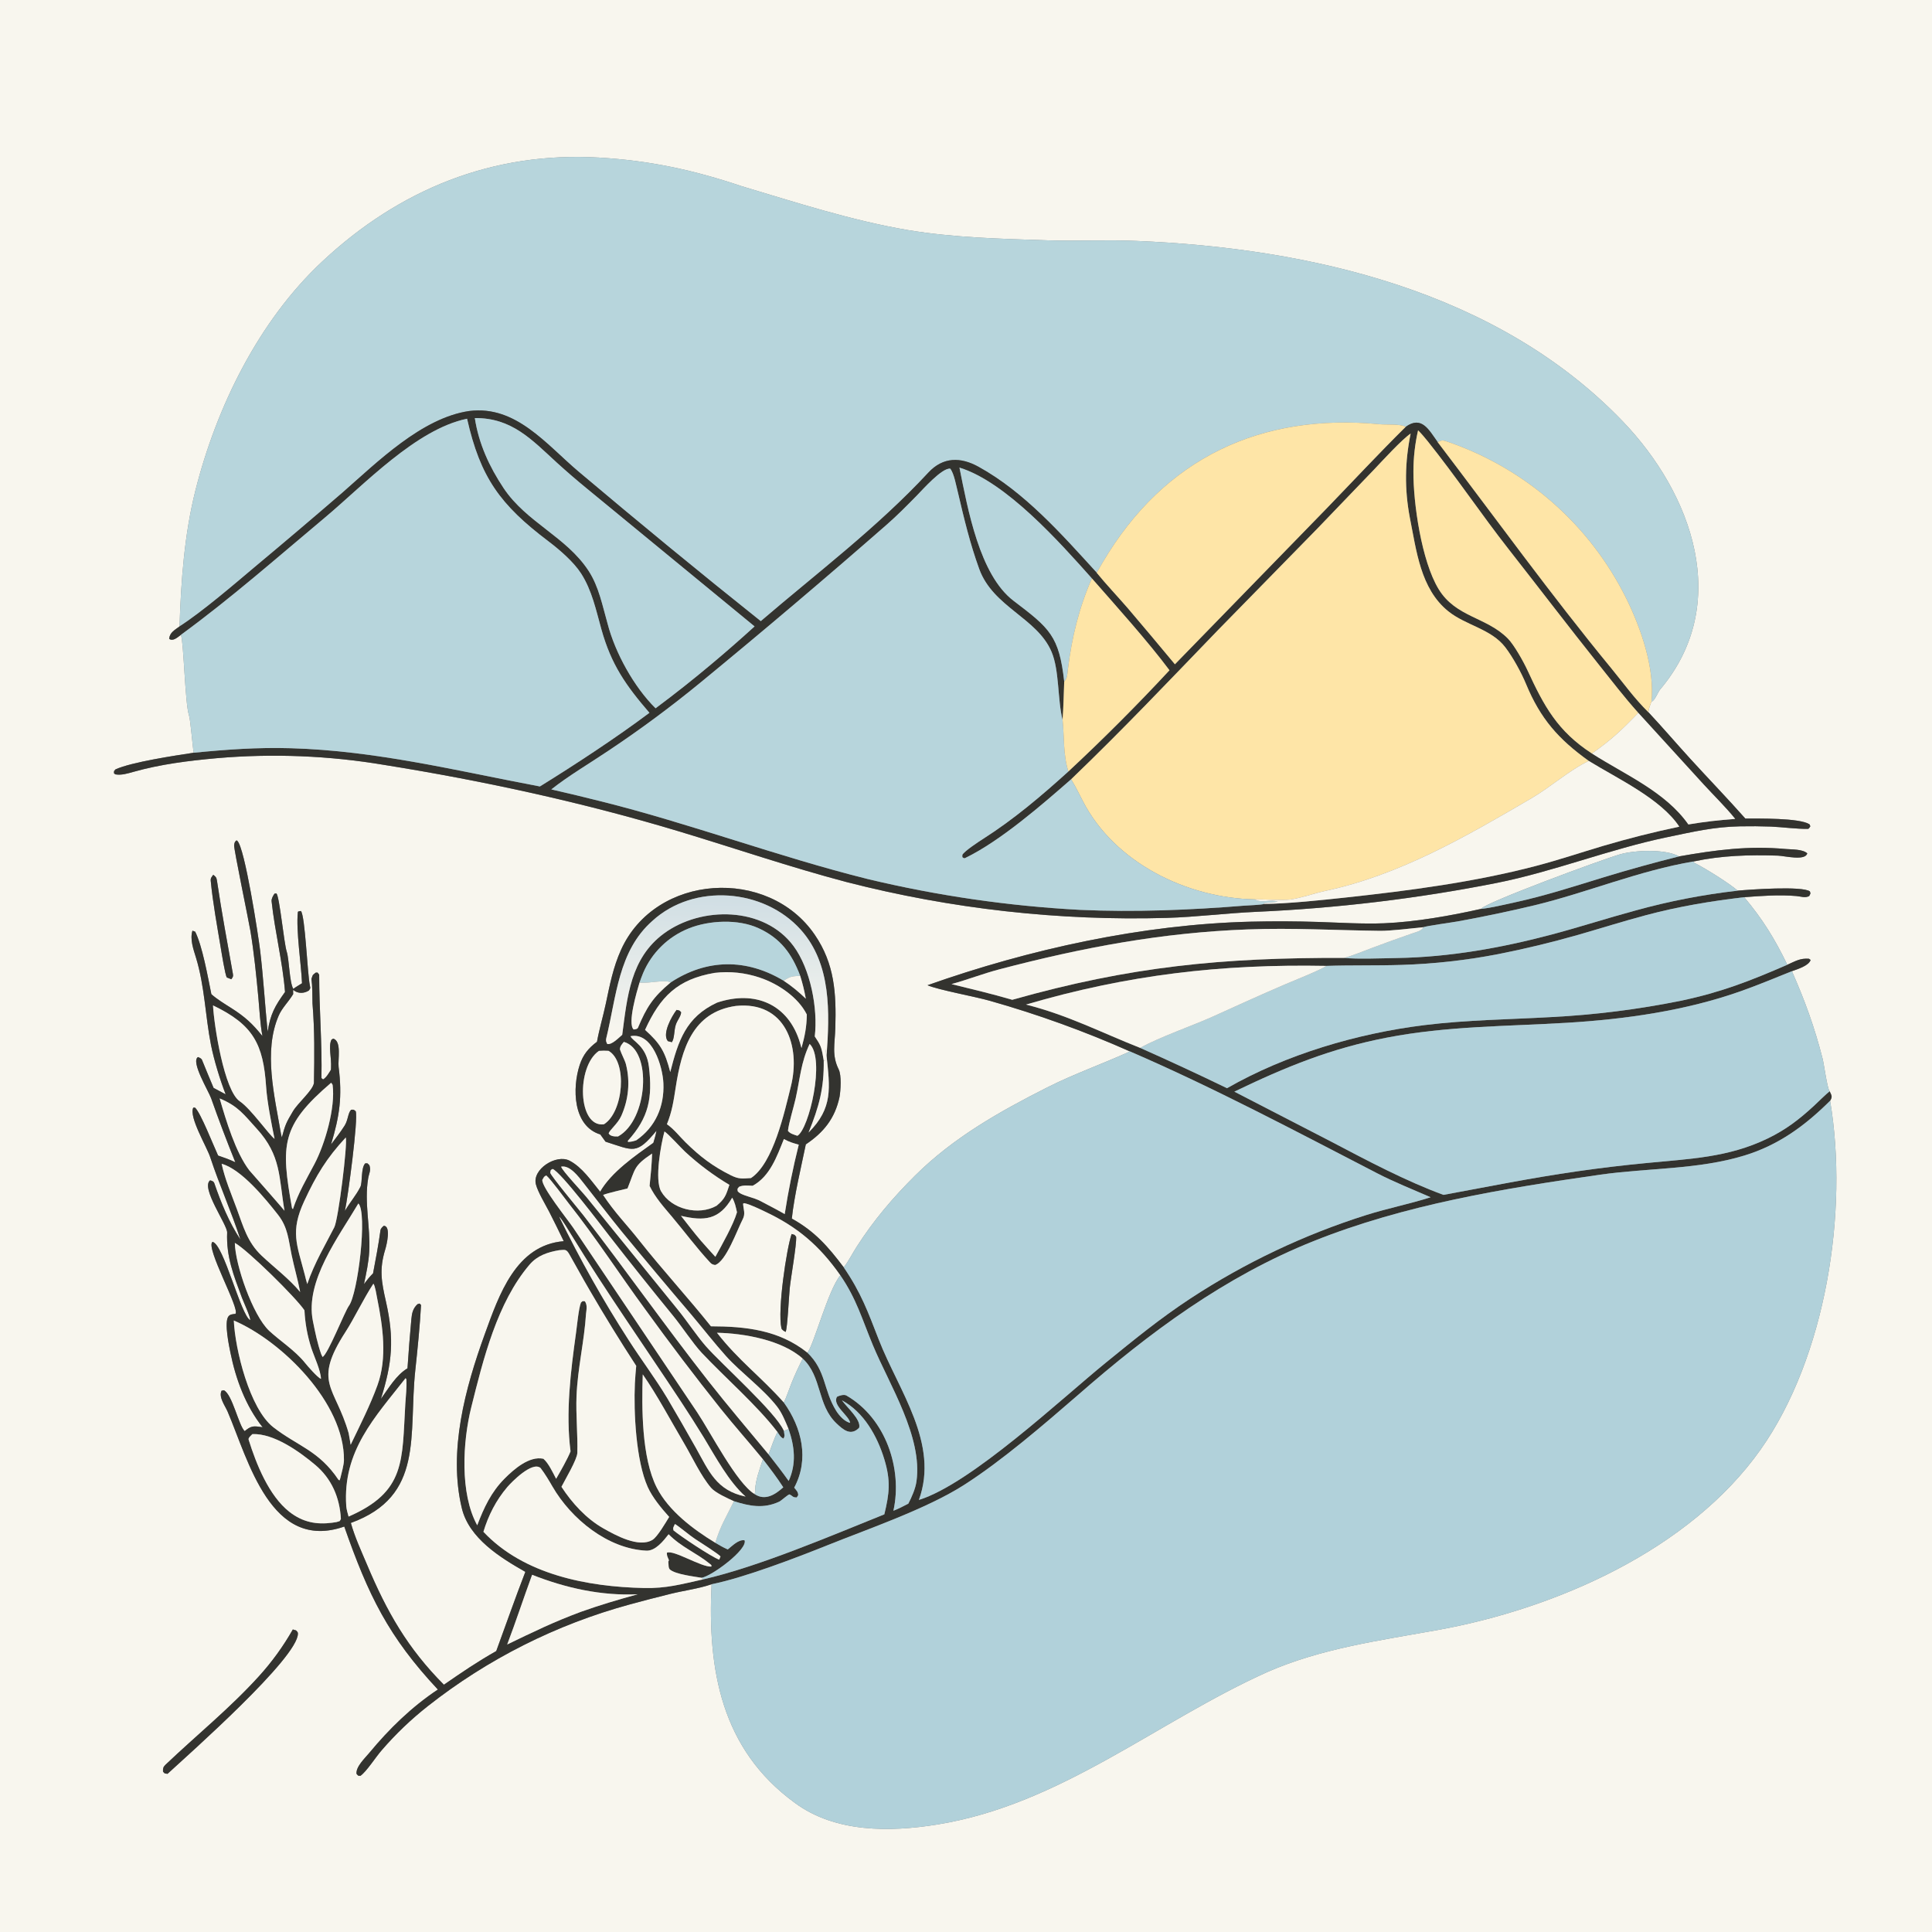 <?xml version="1.0" encoding="utf-8" ?><svg xmlns="http://www.w3.org/2000/svg" xmlns:xlink="http://www.w3.org/1999/xlink" width="1024" height="1024" viewBox="0 0 1024 1024"><rect x="0" y="0" width="1024" height="1024" fill="#808080" stroke="none"/><path fill="#F8F6EE" d="M0 0L1024 0L1024 1024L0 1024L0 0ZM875.304 371.875C877.096 371.493 878.643 366.957 879.918 365.415C918.057 320.207 897.059 261.783 859.99 223.222C793.765 154.332 694.405 131.426 602.068 127.685C586.183 127.042 570.535 127.89 554.855 127.372C530.33 126.561 505.479 125.977 481.281 121.955C451.449 116.899 422.104 107.356 393.144 98.699C367.546 90.081 344.245 85.073 317.472 83.518C261.216 80.251 211.687 100.28 170.645 138.732C137.118 170.143 114.788 215.504 103.571 259.982C97.722 283.172 95.924 308.018 95.154 332.022C92.631 333.917 89.952 335.227 89.665 338.58C91.653 340.13 94.15 337.754 95.874 336.495C97.35 339.316 98.063 372.938 100.147 379.034C100.966 381.43 102.037 395.359 102.659 398.967C92.928 400.453 69.726 403.895 61.194 407.8C60.241 408.973 60.488 408.322 60.403 409.812L61.094 410.424C64.319 411.001 67.587 409.977 70.703 409.102C85.185 405.034 99.867 403.21 114.811 401.864C144.492 399.286 174.379 400.485 203.758 405.434C256.155 413.824 309.139 425.351 359.942 440.663C389.448 449.556 418.854 459.639 448.655 467.494C504.068 481.743 561.207 488.143 618.399 486.506C633.916 486.056 650.084 483.985 665.666 483.298C708.218 481.419 751.478 476.275 793.268 467.975C823.373 461.996 853.209 450.025 883.544 443.744C897.26 440.904 908.122 438.254 922.343 437.975C927.787 437.866 933.234 437.911 938.677 438.11C944.495 438.36 952.35 439.418 958.16 439.318C958.817 439.307 959.044 438.632 959.519 437.939L959.078 436.894C953.69 433.441 931.921 433.896 925.058 433.847C915.576 423.129 905.55 412.774 895.906 402.195C888.427 393.992 881.246 385.588 873.666 377.473C873.936 375.224 874.523 373.96 875.304 371.875ZM889.918 453.91C882.639 449.835 866.288 450.616 858.68 452.806C849.117 455.559 787.136 478.424 784.937 481.743C768.835 485.37 750.134 488.665 733.672 489.347C722.623 489.805 710.085 489.028 698.939 488.656C686.962 488.26 674.977 488.209 662.998 488.503C605.582 489.908 545.514 503.1 491.593 522.193C497.302 524.67 516.617 528.154 524.682 530.452C549.946 537.601 574.672 546.533 598.672 557.181C598.437 557.356 598.202 557.53 597.966 557.704C583.799 564.096 568.998 569.315 555.074 576.352C529.78 589.136 505.32 602.927 485.042 623.067C473.253 634.776 462.967 646.877 454.006 660.897C451.821 664.315 449.638 668.625 447.211 671.739C438.84 660.632 431.804 652.599 419.681 645.875C420.996 633.586 424.564 618.823 427.099 606.55C436.532 600.214 442.548 592.826 444.978 581.353C445.588 577.822 446.08 569.946 444.522 566.807C440.765 559.242 442.491 553.361 442.74 544.789C443.268 526.569 442.411 510.933 431.851 495.461C407.202 459.346 347.434 462.957 329.157 503.44C324.96 512.716 323.182 522.128 321.087 531.991C319.656 538.732 317.629 545.467 316.412 552.155C311.848 555.586 309.039 559.016 307.259 564.426C303.259 576.589 303.565 596.802 318.169 601.283L320.947 605.115C335.83 609.828 337.251 612.279 347.944 599.288C347.51 601.794 347.024 603.33 346.299 605.738C336.462 612.746 324.151 621.231 318.097 631.645C313.576 626.098 308.528 618.615 301.859 615.176C294.799 611.536 281.931 619.745 284.052 627.765C285.134 631.856 288.889 638.049 291.002 642.098C293.662 647.32 296.263 652.573 298.804 657.854C273.462 659.918 264.505 686.29 256.976 707.035C246.576 735.694 237.501 769.12 244.779 799.396C248.602 815.301 265.08 825.531 278.446 833.116C273.126 846.841 268.112 861.216 263.017 875.1C252.856 880.852 244.866 886.328 235.279 892.94C216.024 873.622 205.047 854.286 194.545 829.336C191.385 821.829 188.218 815.132 185.955 807.193C225.127 792.924 216.407 760.542 220.13 726.119C221.299 715.309 222.583 702.407 223.158 691.704L222.407 690.914L221.278 691.253C218.895 693.452 218.319 695.959 218.033 699.118C217.247 707.807 216.533 716.526 215.976 725.231C209.899 728.923 206.097 735.649 201.873 741.465C207.902 722.36 209.037 709.704 204.577 689.949C202.189 679.371 200.93 672.863 204.202 662.171C204.911 659.852 207.361 649.792 203.41 649.695C202.712 650.259 201.782 651.153 201.656 652.071C200.609 659.726 199.174 667.309 197.724 674.899C195.68 676.946 194.634 678.342 192.909 680.606C194.121 674.886 195.4 669.065 195.708 663.174C196.38 650.313 192.954 637.298 195.149 624.49C195.622 621.726 196.719 620.42 195.794 617.614C194.461 616.356 195.204 616.6 193.588 616.602C191.224 619.053 192.182 626.736 191.004 629.082C188.724 633.623 185.616 637.012 182.804 641.831C184.365 634.813 189.977 592.912 188.532 588.964C187.09 587.934 187.871 588.178 186.114 588.186C184.411 589.831 184.524 593.671 182.649 596.616C180.396 600.153 177.973 603.248 175.459 606.575C180.024 591.38 181.481 581.273 179.467 565.441C179.007 561.823 181.21 551.83 176.623 550.494L175.701 551.032C173.941 554.507 175.769 560.439 175.461 566.028L175.403 567.003C174.269 568.837 173.045 571.057 171.242 572.144L170.371 571.418C170.772 553.348 169.156 534.723 169.171 516.604C168.889 516.232 168.607 515.86 168.325 515.489L167.336 515.512C165.352 517.112 165.991 516.337 165.077 518.83C165.611 522.648 165.555 527.886 165.627 531.843C166.815 546.386 166.649 559.381 166.401 574.027C165.721 578.103 158.019 584.382 155.253 589.038C151.744 594.945 151.178 596.076 149.394 602.847C149.23 602.253 148.999 601.426 148.894 600.807C145.556 581.041 139.448 557.206 147.772 538.173C149.418 534.407 152.834 530.975 154.902 527.673L155.405 526.855C155.297 526.223 155.383 525.312 155.405 524.629C157.772 526.772 161.182 526.65 163.764 524.961C164.682 523.346 164.53 524.186 164.242 522.356C162.899 515.972 161.737 485.328 159.481 482.847C158.736 482.982 157.934 482.934 157.876 483.461C156.823 493.002 159.717 511.717 160.079 521.147C158.8 521.956 156.591 523.254 155.458 524.119C153.399 520.744 153.278 508.44 151.978 504.429C150.466 499.764 148.208 475.295 146.501 473.521L145.503 473.643C144.737 474.749 143.804 476.335 143.955 477.741C145.681 493.86 149.783 509.613 151.072 525.768C145.668 533.283 143.337 537.451 141.855 546.799C140.421 532.484 139.587 518.072 137.878 503.795C136.926 495.849 129.718 449.02 125.757 445.652C125.637 445.55 125.493 445.483 125.36 445.398C124.334 446.184 124.27 446.758 124.09 447.981C123.84 449.691 131.927 488.534 132.76 493.612C134.662 505.207 135.834 516.966 136.93 528.66C137.57 535.484 137.853 542.394 139.088 549.143C133.737 542.491 129.825 538.903 122.517 534.259C119.059 532.063 115.058 529.647 112.027 526.94C110.161 517.817 107.241 501.1 103.283 493.464L103.505 493.846L102.013 493.277C100.588 497.8 102.494 503.064 103.855 507.506C108.515 522.712 108.788 538.439 111.815 553.756C113.414 561.844 116.643 572.377 119.607 580.019L113.209 576.617C111.119 571.772 109.115 566.701 107.09 561.837C106.711 560.927 105.759 560.617 104.939 560.26C100.974 562.688 110.507 578.155 111.919 582.16C115.933 593.545 120.206 604.821 124.73 616.013C121.353 614.466 119.13 613.657 115.595 612.465C113.169 607.247 106.244 589.531 103.357 587.061L102.448 587.072C99.988 591.979 109.571 607.685 111.45 613.417C116.228 627.997 122.778 642.478 127.445 657.03C121.425 647.935 117.143 637.451 113.601 627.17C113.229 626.09 112.272 625.831 111.345 625.62C106.275 629.592 120.557 649.215 120.393 653.266C119.871 666.189 123.866 676.019 128.278 687.903C128.995 689.836 132.985 698.491 132.607 699.715C127.6 697.111 118.587 659.431 112.639 658.214C108.693 661.031 127.431 694.015 124.771 696.371C123.372 696.57 121.945 696.535 121.035 697.782C118.737 700.932 121.479 713.699 122.127 716.918C124.95 730.935 130.217 745.252 139.194 756.461C135.327 755.966 133.706 755.376 130.55 757.845C130.261 758.073 129.974 758.304 129.689 758.538C126.516 755.605 123.127 739.045 118.687 736.881L117.436 737.091C115.768 740.519 119.281 745.013 120.64 748.19C131.674 773.99 143.571 822.694 182.473 809.1C195.219 845.532 205.855 867.459 232.086 895.487C218.232 904.671 206.278 916.329 195.71 929.104C193.415 931.879 188.548 936.412 188.967 940.159C190.137 941.404 189.449 941.103 191.034 941.231C194.356 938.872 198.98 931.472 202.328 927.64C209.714 919.073 217.91 911.239 226.803 904.248C258.48 879.305 294.853 860.992 333.755 850.4C340.858 848.455 348.458 846.487 355.612 844.724C362.452 843.038 370.403 842.025 377.143 839.687C374.977 884.713 382.105 927.086 421.406 955.645C442.839 971.409 471.697 971.083 496.791 967.025C562.267 956.435 612.897 912.644 671.669 886.22C700.506 873.597 731.272 869.504 761.993 863.949C824.627 852.625 895.579 821.526 933.235 768.163C967.702 719.319 979.9 642.11 969.992 583.438C971.41 581.106 970.729 580.641 969.762 578.398C968.532 577.3 966.725 563.906 966.044 561.236C961.791 544.548 956.643 530.363 949.743 514.755C952.593 513.704 958.736 511.899 959.654 508.794L958.779 508.15C954.083 507.812 951.689 509.408 947.319 511.338C940.628 497.555 934.259 487.207 924.459 475.531C933.633 474.828 942.932 474.126 952.126 474.918C954.603 475.131 956.698 476.085 958.912 474.934C959.706 473.198 959.708 474.009 959.279 472.446C955.075 469.49 927.571 471.475 921.024 472.066C916.166 467.921 904.692 460.791 898.834 457.714C897.67 457.103 898.201 457.672 897.555 456.604C912.568 453.408 927.114 453.004 942.399 453.505C945.834 453.618 956.901 456.449 957.881 452.28C955.368 450.012 949.729 450.289 946.424 449.988C926.655 448.186 909.391 450.485 889.918 453.91ZM113.023 463.658C112.21 464.825 111.546 465.328 111.695 466.863C112.827 478.588 115.081 490.779 117.019 502.409C117.426 504.849 119.33 516.796 120.219 518.075L122.604 519.017C123.298 517.969 123.717 517.698 123.466 516.292C120.517 499.816 117.457 483.384 115.003 466.814C114.735 465.006 114.35 464.668 113.023 463.658ZM155.206 863.649C150.152 872.559 144.124 880.879 137.234 888.459C121.882 905.401 104.198 919.667 87.697 935.364C86.456 936.545 86.309 937.434 86.408 939.021C87.615 940.272 86.886 939.828 88.794 940.164C100.334 929.514 158.146 878.492 157.903 865.765C157.887 864.968 157.409 864.707 156.916 864.149L155.206 863.649Z"/><path fill="#B7D5DC" d="M745.04 226.233C742.214 224.562 734.851 225.201 731.346 224.863C668.624 218.807 617.235 242.494 584.499 297.982C583.408 299.834 582.328 301.692 581.258 303.556C562.597 283.124 543.078 260.912 518.628 247.403C509.143 242.162 499.843 242.105 492.082 250.469C465.017 279.636 433.368 303.451 403.23 329.286C370.578 303.254 338.582 276.935 306.688 250.024C289.559 235.571 273.5 214.708 248.703 217.844C223.624 221.477 200.084 244.846 181.635 261.012C166.3 274.249 150.853 287.358 135.297 300.336C124.394 309.513 106.944 324.517 95.154 332.022C95.924 308.018 97.722 283.172 103.571 259.982C114.788 215.504 137.118 170.143 170.645 138.732C211.687 100.28 261.216 80.251 317.472 83.518C344.245 85.073 367.546 90.081 393.144 98.699C422.104 107.356 451.449 116.899 481.281 121.955C505.479 125.977 530.33 126.561 554.855 127.372C570.535 127.89 586.183 127.042 602.068 127.685C694.405 131.426 793.765 154.332 859.99 223.222C897.059 261.783 918.057 320.207 879.918 365.415C878.643 366.957 877.096 371.493 875.304 371.875C877.126 354.3 869.817 333.111 862.039 317.346C842.772 278.296 808.966 248.562 767.849 234.329C764.882 233.302 764.418 233.08 761.991 234.318C757.319 227.827 753.523 220.124 745.04 226.233Z"/><path fill="#33332F" d="M745.04 226.233C753.523 220.124 757.319 227.827 761.991 234.318C792.554 274.45 822.032 315.311 854.108 354.319C860.737 362.38 866.142 370.06 873.666 377.473C881.246 385.588 888.427 393.992 895.906 402.195C905.55 412.774 915.576 423.129 925.058 433.847C931.921 433.896 953.69 433.441 959.078 436.894L959.519 437.939C959.044 438.632 958.817 439.307 958.16 439.318C952.35 439.418 944.495 438.36 938.677 438.11C933.234 437.911 927.787 437.866 922.343 437.975C908.122 438.254 897.26 440.904 883.544 443.744C853.209 450.025 823.373 461.996 793.268 467.975C751.478 476.275 708.218 481.419 665.666 483.298C650.084 483.985 633.916 486.056 618.399 486.506C561.207 488.143 504.068 481.743 448.655 467.494C418.854 459.639 389.448 449.556 359.942 440.663C309.139 425.351 256.155 413.824 203.758 405.434C174.379 400.485 144.492 399.286 114.811 401.864C99.867 403.21 85.185 405.034 70.703 409.102C67.587 409.977 64.319 411.001 61.094 410.424L60.403 409.812C60.488 408.322 60.241 408.973 61.194 407.8C69.726 403.895 92.928 400.453 102.659 398.967C120.28 397.228 136.432 396.068 154.14 396.574C199.388 397.865 242.195 408.546 286.145 416.837C304.941 405.22 326.654 390.953 344.211 377.806C331.69 363.255 324.003 352.353 318.745 333.538C315.884 323.299 313.74 312.905 307.987 303.951C304 297.746 296.465 291.277 290.585 286.833C265.078 267.551 254.592 253.105 247.552 221.934C220.531 227.486 193.041 256.889 172.178 274.356C146.848 295.563 122.621 316.937 95.874 336.495C94.15 337.754 91.653 340.13 89.665 338.58C89.952 335.227 92.631 333.917 95.154 332.022C106.944 324.517 124.394 309.513 135.297 300.336C150.853 287.358 166.3 274.249 181.635 261.012C200.084 244.846 223.624 221.477 248.703 217.844C273.5 214.708 289.559 235.571 306.688 250.024C338.582 276.935 370.578 303.254 403.23 329.286C433.368 303.451 465.017 279.636 492.082 250.469C499.843 242.105 509.143 242.162 518.628 247.403C543.078 260.912 562.597 283.124 581.258 303.556C586.082 309.489 592.735 316.546 597.864 322.484C606.218 332.295 614.507 342.161 622.731 352.081L703.051 269.564C717.053 255.082 730.71 240.408 745.04 226.233ZM578.718 306.559C561.624 287.374 533.205 255.43 508.53 247.838C512.959 269.763 519.152 304.728 537.221 318.446C556.443 333.039 561.356 337.066 564.058 361.248C563.814 367.939 563.657 374.997 563.198 381.642C560.459 370.786 561.536 355.409 557.356 345.514C549.734 327.473 526.343 321.816 519.003 301.559C514.102 288.032 511.036 275.184 507.767 261.225C506.812 257.62 505.73 251.012 503.643 248.396C499.261 247.868 488.959 259.586 485.825 262.769C480.54 268.139 475.508 273.256 469.811 278.234C437.341 306.63 404.433 334.523 371.101 361.903C355.529 374.671 339.337 386.662 322.582 397.831C312.881 404.375 301.204 411.259 292.212 418.4C301.101 420.411 309.986 422.584 318.828 424.793C366.374 436.676 412.199 454.001 459.811 465.882C496.771 474.742 534.46 480.22 572.413 482.246C601.338 483.544 630.592 482.35 659.41 480.025C661.46 479.86 668.579 479.628 670.06 479.105C682.821 478.961 700.605 477.072 713.221 475.705C746.813 472.064 781.244 467.563 813.954 458.999C826.206 455.791 837.584 451.937 849.652 448.35C862.979 444.41 876.459 441.008 890.06 438.153C880.262 423.336 857.297 412.687 842.078 403.305C825.98 391.771 816.452 380.941 808.844 362.574C806.325 356.491 801.882 348.384 797.864 343.114C790.386 333.309 777.011 331.557 767.587 323.965C752.833 312.08 750.734 291.759 747.238 274.369C744.366 259.129 744.587 244.997 747.669 229.804C742.983 232.935 732.558 244.389 728.003 249.164L698.041 280.353L645.564 333.962C618.991 361.477 595.387 386.461 567.701 413.055C552.611 426.232 530.383 445.662 511.629 454.746C510.929 455.086 510.79 454.788 510.053 454.319L510.07 453.066C511.259 451.011 518.637 446.17 521.067 444.621C537.47 434.157 551.822 421.963 566.266 408.9C584.767 391.671 602.639 373.778 619.848 355.258C608.247 339.719 591.659 321.331 578.718 306.559ZM868.329 377.823C860.803 369.425 854.339 360.972 847.331 352.182C831.269 332.033 815.656 311.551 799.756 291.282C784.966 272.428 771.719 252.585 756.721 233.891C755.08 231.859 753.463 229.924 751.609 228.077C749.982 235.213 749.155 242.507 749.142 249.826C749.023 266.677 753.468 297.336 762.444 312.15C771.579 327.227 787.865 326.96 799.202 338.446C802.555 341.843 807.552 350.823 809.569 355.199C818.368 374.288 825.513 387.533 843.755 399.366C861.189 410.535 882.687 419.578 894.876 436.971C903.873 435.482 910.635 434.727 919.67 434.036C914.449 427.566 908.408 421.743 902.789 415.598L868.329 377.823ZM251.669 221.587C253.742 235.145 259.325 247.296 266.895 258.678C278.981 276.852 300.199 284.499 311.976 302.574C317.446 310.971 319.31 321.043 322.024 330.506C326.028 345.991 336.023 364.11 347.467 375.401C357.593 367.873 367.493 360.044 377.151 351.924C384.885 345.443 392.484 338.804 399.944 332.01L311.206 259.068C305.716 254.582 300.345 249.951 295.099 245.182C281.739 232.936 271.221 221.418 251.669 221.587Z"/><path fill="#B7D5DC" d="M347.467 375.401C336.023 364.11 326.028 345.991 322.024 330.506C319.31 321.043 317.446 310.971 311.976 302.574C300.199 284.499 278.981 276.852 266.895 258.678C259.325 247.296 253.742 235.145 251.669 221.587C271.221 221.418 281.739 232.936 295.099 245.182C300.345 249.951 305.716 254.582 311.206 259.068L399.944 332.01C392.484 338.804 384.885 345.443 377.151 351.924C367.493 360.044 357.593 367.873 347.467 375.401Z"/><path fill="#B7D5DC" d="M95.874 336.495C122.621 316.937 146.848 295.563 172.178 274.356C193.041 256.889 220.531 227.486 247.552 221.934C254.592 253.105 265.078 267.551 290.585 286.833C296.465 291.277 304 297.746 307.987 303.951C313.74 312.905 315.884 323.299 318.745 333.538C324.003 352.353 331.69 363.255 344.211 377.806C326.654 390.953 304.941 405.22 286.145 416.837C242.195 408.546 199.388 397.865 154.14 396.574C136.432 396.068 120.28 397.228 102.659 398.967C102.037 395.359 100.966 381.43 100.147 379.034C98.063 372.938 97.35 339.316 95.874 336.495Z"/><path fill="#FEE5A7" d="M581.258 303.556C582.328 301.692 583.408 299.834 584.499 297.982C617.235 242.494 668.624 218.807 731.346 224.863C734.851 225.201 742.214 224.562 745.04 226.233C730.71 240.408 717.053 255.082 703.051 269.564L622.731 352.081C614.507 342.161 606.218 332.295 597.864 322.484C592.735 316.546 586.082 309.489 581.258 303.556Z"/><path fill="#FEE5A7" d="M868.329 377.823C859.76 386.704 854.037 392.185 843.755 399.366C825.513 387.533 818.368 374.288 809.569 355.199C807.552 350.823 802.555 341.843 799.202 338.446C787.865 326.96 771.579 327.227 762.444 312.15C753.468 297.336 749.023 266.677 749.142 249.826C749.155 242.507 749.982 235.213 751.609 228.077C753.463 229.924 755.08 231.859 756.721 233.891C771.719 252.585 784.966 272.428 799.756 291.282C815.656 311.551 831.269 332.033 847.331 352.182C854.339 360.972 860.803 369.425 868.329 377.823Z"/><path fill="#FEE5A7" d="M842.078 403.305C831.871 408.132 821.78 417.212 811.692 423.103C777.277 443.198 742.093 463.72 702.693 472.147C696.54 473.463 690.229 475.827 683.962 476.763C679.075 477.357 670.775 476.59 665.143 476.685C629.115 476.055 590.707 457.303 573.87 424.489C571.998 420.839 570.162 417.111 568.039 413.606L567.701 413.055C595.387 386.461 618.991 361.477 645.564 333.962L698.041 280.353L728.003 249.164C732.558 244.389 742.983 232.935 747.669 229.804C744.587 244.997 744.366 259.129 747.238 274.369C750.734 291.759 752.833 312.08 767.587 323.965C777.011 331.557 790.386 333.309 797.864 343.114C801.882 348.384 806.325 356.491 808.844 362.574C816.452 380.941 825.98 391.771 842.078 403.305Z"/><path fill="#FEE5A7" d="M761.991 234.318C764.418 233.08 764.882 233.302 767.849 234.329C808.966 248.562 842.772 278.296 862.039 317.346C869.817 333.111 877.126 354.3 875.304 371.875C874.523 373.96 873.936 375.224 873.666 377.473C866.142 370.06 860.737 362.38 854.108 354.319C822.032 315.311 792.554 274.45 761.991 234.318Z"/><path fill="#B7D5DC" d="M292.212 418.4C301.204 411.259 312.881 404.375 322.582 397.831C339.337 386.662 355.529 374.671 371.101 361.903C404.433 334.523 437.341 306.63 469.811 278.234C475.508 273.256 480.54 268.139 485.825 262.769C488.959 259.586 499.261 247.868 503.643 248.396C505.73 251.012 506.812 257.62 507.767 261.225C511.036 275.184 514.102 288.032 519.003 301.559C526.343 321.816 549.734 327.473 557.356 345.514C561.536 355.409 560.459 370.786 563.198 381.642C564.133 390.628 563.438 400.101 566.266 408.9C551.822 421.963 537.47 434.157 521.067 444.621C518.637 446.17 511.259 451.011 510.07 453.066L510.053 454.319C510.79 454.788 510.929 455.086 511.629 454.746C530.383 445.662 552.611 426.232 567.701 413.055L568.039 413.606C570.162 417.111 571.998 420.839 573.87 424.489C590.707 457.303 629.115 476.055 665.143 476.685C668.25 478.835 673.739 476.535 677.202 477.902C676.024 478.202 671.734 478.387 669.901 478.631L670.06 479.105C668.579 479.628 661.46 479.86 659.41 480.025C630.592 482.35 601.338 483.544 572.413 482.246C534.46 480.22 496.771 474.742 459.811 465.882C412.199 454.001 366.374 436.676 318.828 424.793C309.986 422.584 301.101 420.411 292.212 418.4Z"/><path fill="#B7D5DC" d="M578.718 306.559C571.818 322.384 568.046 337.922 565.978 354.969C565.691 357.333 565.754 359.535 564.058 361.248C561.356 337.066 556.443 333.039 537.221 318.446C519.152 304.728 512.959 269.763 508.53 247.838C533.205 255.43 561.624 287.374 578.718 306.559Z"/><path fill="#FEE5A7" d="M564.058 361.248C565.754 359.535 565.691 357.333 565.978 354.969C568.046 337.922 571.818 322.384 578.718 306.559C591.659 321.331 608.247 339.719 619.848 355.258C602.639 373.778 584.767 391.671 566.266 408.9C563.438 400.101 564.133 390.628 563.198 381.642C563.657 374.997 563.814 367.939 564.058 361.248Z"/><path fill="#F8F6EE" d="M843.755 399.366C854.037 392.185 859.76 386.704 868.329 377.823L902.789 415.598C908.408 421.743 914.449 427.566 919.67 434.036C910.635 434.727 903.873 435.482 894.876 436.971C882.687 419.578 861.189 410.535 843.755 399.366Z"/><path fill="#F8F6EE" d="M665.143 476.685C670.775 476.59 679.075 477.357 683.962 476.763C690.229 475.827 696.54 473.463 702.693 472.147C742.093 463.72 777.277 443.198 811.692 423.103C821.78 417.212 831.871 408.132 842.078 403.305C857.297 412.687 880.262 423.336 890.06 438.153C876.459 441.008 862.979 444.41 849.652 448.35C837.584 451.937 826.206 455.791 813.954 458.999C781.244 467.563 746.813 472.064 713.221 475.705C700.605 477.072 682.821 478.961 670.06 479.105L669.901 478.631C671.734 478.387 676.024 478.202 677.202 477.902C673.739 476.535 668.25 478.835 665.143 476.685Z"/><path fill="#33332F" d="M784.937 481.743C790.063 481.255 797.672 479.407 802.782 478.299C818.906 474.804 834.523 469.73 850.276 464.887C863.395 460.894 876.614 457.234 889.918 453.91C909.391 450.485 926.655 448.186 946.424 449.988C949.729 450.289 955.368 450.012 957.881 452.28C956.901 456.449 945.834 453.618 942.399 453.505C927.114 453.004 912.568 453.408 897.555 456.604C868.455 461.538 841.417 473.033 813.273 479.834C799.84 483.038 786.323 485.877 772.736 488.346C769.925 488.867 756.122 490.744 754.451 491.431C748.664 492.032 736.858 493.424 731.457 493.362C707.665 493.085 685.317 491.722 661.417 492.604C615.701 494.291 573.769 502.209 529.753 513.75C521.051 516.032 512.643 519.327 504.307 521.592C515.744 524.413 524.991 526.559 536.511 529.907C599.273 512.169 647.742 507.532 712.514 507.699C718.784 508.458 733.694 507.881 740.435 507.769C768.285 507.304 795.616 502.433 822.489 495.303C837.294 491.375 851.894 486.627 866.728 482.615C884.521 477.678 902.677 474.151 921.024 472.066C927.571 471.475 955.075 469.49 959.279 472.446C959.708 474.009 959.706 473.198 958.912 474.934C956.698 476.085 954.603 475.131 952.126 474.918C942.932 474.126 933.633 474.828 924.459 475.531C906.562 477.656 889.778 480.425 872.325 485.084C860.092 488.35 848.152 492.14 836.003 495.611C822.138 499.565 808.114 502.939 793.968 505.724C777.157 508.974 760.114 510.877 743.001 511.415C729.647 511.858 716.174 511.504 702.991 511.947C647.084 510.885 597.46 516.697 543.802 532.441C566.014 538.028 583.791 547.319 604.314 555.398C619.777 562.267 635.125 569.391 650.352 576.767C681.645 558.838 719.419 547.712 755.088 543.319C777.573 540.549 799.718 540.353 822.252 539.071C845.322 537.886 868.273 534.994 890.917 530.42C912.326 525.898 927.551 519.931 947.319 511.338C951.689 509.408 954.083 507.812 958.779 508.15L959.654 508.794C958.736 511.899 952.593 513.704 949.743 514.755C940.921 518.305 931.705 522.141 922.779 525.305C893.469 535.693 861.526 540.226 830.569 542.091C798.308 544.034 767.067 543.786 735.066 549.964C705.309 555.709 681.407 565.492 654.231 578.595L705.715 605.172C724.357 614.974 745.249 626.073 765.078 633.311C789.885 628.759 810.998 624.401 836.204 620.784C848.423 619.029 860.682 617.568 872.971 616.401C895.488 614.176 915.854 613.581 936.766 603.49C946.478 598.804 953.475 593.448 961.414 586.127C963.547 584.159 967.784 579.91 969.762 578.398C970.729 580.641 971.41 581.106 969.992 583.438C956.697 596.623 942.792 606.873 924.589 612.444C899.962 619.981 873.456 618.987 848.122 622.611C796.718 629.964 744.594 638.472 696.184 657.825C649.029 676.676 609.283 706.214 571.363 739.371C553.214 755.09 530.941 774.307 510.859 787.12C491.099 799.728 460.379 810.25 438.19 819.16C421.93 825.689 394.126 836.313 377.143 839.687C370.403 842.025 362.452 843.038 355.612 844.724C348.458 846.487 340.858 848.455 333.755 850.4C294.853 860.992 258.48 879.305 226.803 904.248C217.91 911.239 209.714 919.073 202.328 927.64C198.98 931.472 194.356 938.872 191.034 941.231C189.449 941.103 190.137 941.404 188.967 940.159C188.548 936.412 193.415 931.879 195.71 929.104C206.278 916.329 218.232 904.671 232.086 895.487C205.855 867.459 195.219 845.532 182.473 809.1C143.571 822.694 131.674 773.99 120.64 748.19C119.281 745.013 115.768 740.519 117.436 737.091L118.687 736.881C123.127 739.045 126.516 755.605 129.689 758.538C129.974 758.304 130.261 758.073 130.55 757.845C133.706 755.376 135.327 755.966 139.194 756.461C130.217 745.252 124.95 730.935 122.127 716.918C121.479 713.699 118.737 700.932 121.035 697.782C121.945 696.535 123.372 696.57 124.771 696.371C127.431 694.015 108.693 661.031 112.639 658.214C118.587 659.431 127.6 697.111 132.607 699.715C132.985 698.491 128.995 689.836 128.278 687.903C123.866 676.019 119.871 666.189 120.393 653.266C120.557 649.215 106.275 629.592 111.345 625.62C112.272 625.831 113.229 626.09 113.601 627.17C117.143 637.451 121.425 647.935 127.445 657.03C122.778 642.478 116.228 627.997 111.45 613.417C109.571 607.685 99.988 591.979 102.448 587.072L103.357 587.061C106.244 589.531 113.169 607.247 115.595 612.465C119.13 613.657 121.353 614.466 124.73 616.013C120.206 604.821 115.933 593.545 111.919 582.16C110.507 578.155 100.974 562.688 104.939 560.26C105.759 560.617 106.711 560.927 107.09 561.837C109.115 566.701 111.119 571.772 113.209 576.617L119.607 580.019C116.643 572.377 113.414 561.844 111.815 553.756C108.788 538.439 108.515 522.712 103.855 507.506C102.494 503.064 100.588 497.8 102.013 493.277L103.505 493.846L103.283 493.464C107.241 501.1 110.161 517.817 112.027 526.94C115.058 529.647 119.059 532.063 122.517 534.259C129.825 538.903 133.737 542.491 139.088 549.143C137.853 542.394 137.57 535.484 136.93 528.66C135.834 516.966 134.662 505.207 132.76 493.612C131.927 488.534 123.84 449.691 124.09 447.981C124.27 446.758 124.334 446.184 125.36 445.398C125.493 445.483 125.637 445.55 125.757 445.652C129.718 449.02 136.926 495.849 137.878 503.795C139.587 518.072 140.421 532.484 141.855 546.799C143.337 537.451 145.668 533.283 151.072 525.768C149.783 509.613 145.681 493.86 143.955 477.741C143.804 476.335 144.737 474.749 145.503 473.643L146.501 473.521C148.208 475.295 150.466 499.764 151.978 504.429C153.278 508.44 153.399 520.744 155.458 524.119C156.591 523.254 158.8 521.956 160.079 521.147C159.717 511.717 156.823 493.002 157.876 483.461C157.934 482.934 158.736 482.982 159.481 482.847C161.737 485.328 162.899 515.972 164.242 522.356C164.53 524.186 164.682 523.346 163.764 524.961C161.182 526.65 157.772 526.772 155.405 524.629C155.383 525.312 155.297 526.223 155.405 526.855L154.902 527.673C152.834 530.975 149.418 534.407 147.772 538.173C139.448 557.206 145.556 581.041 148.894 600.807C148.999 601.426 149.23 602.253 149.394 602.847C151.178 596.076 151.744 594.945 155.253 589.038C158.019 584.382 165.721 578.103 166.401 574.027C166.649 559.381 166.815 546.386 165.627 531.843C165.555 527.886 165.611 522.648 165.077 518.83C165.991 516.337 165.352 517.112 167.336 515.512L168.325 515.489C168.607 515.86 168.889 516.232 169.171 516.604C169.156 534.723 170.772 553.348 170.371 571.418L171.242 572.144C173.045 571.057 174.269 568.837 175.403 567.003L175.461 566.028C175.769 560.439 173.941 554.507 175.701 551.032L176.623 550.494C181.21 551.83 179.007 561.823 179.467 565.441C181.481 581.273 180.024 591.38 175.459 606.575C177.973 603.248 180.396 600.153 182.649 596.616C184.524 593.671 184.411 589.831 186.114 588.186C187.871 588.178 187.09 587.934 188.532 588.964C189.977 592.912 184.365 634.813 182.804 641.831C185.616 637.012 188.724 633.623 191.004 629.082C192.182 626.736 191.224 619.053 193.588 616.602C195.204 616.6 194.461 616.356 195.794 617.614C196.719 620.42 195.622 621.726 195.149 624.49C192.954 637.298 196.38 650.313 195.708 663.174C195.4 669.065 194.121 674.886 192.909 680.606C194.634 678.342 195.68 676.946 197.724 674.899C199.174 667.309 200.609 659.726 201.656 652.071C201.782 651.153 202.712 650.259 203.41 649.695C207.361 649.792 204.911 659.852 204.202 662.171C200.93 672.863 202.189 679.371 204.577 689.949C209.037 709.704 207.902 722.36 201.873 741.465C206.097 735.649 209.899 728.923 215.976 725.231C216.533 716.526 217.247 707.807 218.033 699.118C218.319 695.959 218.895 693.452 221.278 691.253L222.407 690.914L223.158 691.704C222.583 702.407 221.299 715.309 220.13 726.119C216.407 760.542 225.127 792.924 185.955 807.193C188.218 815.132 191.385 821.829 194.545 829.336C205.047 854.286 216.024 873.622 235.279 892.94C244.866 886.328 252.856 880.852 263.017 875.1C268.112 861.216 273.126 846.841 278.446 833.116C265.08 825.531 248.602 815.301 244.779 799.396C237.501 769.12 246.576 735.694 256.976 707.035C264.505 686.29 273.462 659.918 298.804 657.854C296.263 652.573 293.662 647.32 291.002 642.098C288.889 638.049 285.134 631.856 284.052 627.765C281.931 619.745 294.799 611.536 301.859 615.176C308.528 618.615 313.576 626.098 318.097 631.645C324.151 621.231 336.462 612.746 346.299 605.738C347.024 603.33 347.51 601.794 347.944 599.288C337.251 612.279 335.83 609.828 320.947 605.115L318.169 601.283C303.565 596.802 303.259 576.589 307.259 564.426C309.039 559.016 311.848 555.586 316.412 552.155C317.629 545.467 319.656 538.732 321.087 531.991C323.182 522.128 324.96 512.716 329.157 503.44C347.434 462.957 407.202 459.346 431.851 495.461C442.411 510.933 443.268 526.569 442.74 544.789C442.491 553.361 440.765 559.242 444.522 566.807C446.08 569.946 445.588 577.822 444.978 581.353C442.548 592.826 436.532 600.214 427.099 606.55C424.564 618.823 420.996 633.586 419.681 645.875C431.804 652.599 438.84 660.632 447.211 671.739C456.425 685.26 459.969 695.122 465.799 710.111C476.263 737.015 497.949 765.039 487.036 794.994C514.696 786.42 562.886 741.111 586.02 722.317C601.015 710.136 614.534 699.004 631.107 688.121C659.938 669.249 691.215 654.41 724.069 644.017C735.312 640.473 747.222 638.086 757.706 634.742L758.257 634.563C749.089 630.571 738.867 626.477 730.045 621.921C686.688 599.529 643.5 576.533 598.672 557.181C574.672 546.533 549.946 537.601 524.682 530.452C516.617 528.154 497.302 524.67 491.593 522.193C545.514 503.1 605.582 489.908 662.998 488.503C674.977 488.209 686.962 488.26 698.939 488.656C710.085 489.028 722.623 489.805 733.672 489.347C750.134 488.665 768.835 485.37 784.937 481.743ZM424.119 517.168C419.659 505.49 413.74 497.294 401.957 491.921C391.233 487.031 375.868 487.729 365.046 492.085C354.175 496.424 345.481 504.916 340.888 515.682C340.202 517.368 339.56 519.072 338.964 520.792C337.637 525.184 332.431 542.569 335.848 545.648C336.652 545.567 337.805 545.491 338.152 544.667C342.716 533.849 346.043 528.541 355.459 520.713C374.682 508.113 395.613 507.955 415.348 519.802C419.733 522.697 423.325 525.714 427.105 529.332C426.208 524.613 425.528 521.753 424.119 517.168ZM438.091 559.616C439.763 536.709 440.675 510.99 424.494 492.853C404.888 470.876 367.746 467.958 345.771 488.094C327.665 504.058 326.738 528.254 321.313 550.382C321.011 551.614 321.344 552.308 321.878 553.352C324.423 553.793 327.898 550.066 329.791 548.459C332.445 528.367 334.125 507.888 351.824 494.816C371.704 480.134 405.014 480.39 420.584 501.427C429.583 513.587 433.587 534.503 431.844 549.33C434.73 553.605 435.334 554.753 436.22 559.963L436.59 562.039C436.826 576.75 434.12 586.537 428.558 600.263C441.63 587.176 439.843 576.564 438.091 559.616ZM445.395 675.96C434.387 660.286 422.791 650.321 405.469 642.176C402.413 640.74 397.6 638.331 394.458 637.704L393.844 637.952C394.034 641.114 395.225 643.223 393.653 646.234C390.703 651.886 384.851 668.651 379.009 670.487C377.481 670.148 377.253 670.098 376.107 668.856C369.082 661.245 362.875 652.856 356.199 644.93C351.735 639.632 347.368 634.833 344.297 628.564C344.928 622.578 345.408 617.45 345.629 611.406C335.716 618.067 336.888 619.239 332.591 629.91C329.158 630.8 322.643 632.185 319.659 633.342C325.781 642.679 332.061 648.881 338.722 657.343C350.805 672.69 364.749 687.835 376.814 702.964C395.225 703.014 412.863 704.894 427.915 716.918C437.983 726.617 436.316 736.671 443.176 747.735C444.681 750.164 447.62 753.527 450.602 754.149C450.093 750.373 440.9 744.77 443.646 740.31C444.929 739.661 447.359 738.924 448.647 739.67C469.598 751.798 478.412 778.716 473.523 800.731C476.428 799.595 478.682 798.39 481.445 796.956C483.22 793.478 485.199 789.115 485.757 785.123C489.056 761.523 471.483 734.167 462.711 713.128C456.919 699.237 453.993 688.461 445.395 675.96ZM425.483 720.103C414.511 710.239 394.277 706.659 380.021 706.397C391.522 721.182 403.126 729.493 415.449 743.359C425.072 756.756 428.989 773.507 420.944 788.493C422.077 789.917 423.068 790.742 423.058 792.49L422.295 793.663C420.037 793.764 420.084 792.753 418.475 792.081C417.936 791.856 414.058 795.423 413.027 795.904C404.768 799.754 397.323 798.327 388.997 795.664C385.669 794.174 379.143 791.214 376.895 788.585C371.419 782.179 366.799 772.127 362.49 764.823C355.586 753.119 348.399 739.545 340.674 728.458C340.094 745.995 340.036 772.61 348.097 788.458C354.371 800.795 367.482 810.632 379.136 817.714C381.458 819.066 383.249 820.16 385.729 821.24C388.143 819.324 391.47 815.826 394.65 816.389C396.393 821.239 377.191 835.429 371.843 836.263C367.846 835.563 358.291 834.496 355.167 831.957C354.118 831.104 354.436 829.286 354.213 827.691L354.559 826.971C353.865 825.248 353.399 824.726 353.456 822.981C356.901 821.225 371.734 830.726 377.054 830.319C377.069 829.427 377.198 829.651 376.366 828.969C368.958 822.894 361.386 820.241 354.381 813.191C351.632 816.71 347.382 822.116 342.564 821.882C322.155 820.892 302.823 805.149 292.864 787.979C290.903 784.597 288.858 781.146 286.505 778.066C282.035 774.321 271.031 785.654 268.928 788.119C262.863 795.229 258.841 803.231 256.223 811.883C277.632 834.641 311.423 841.033 341.361 841.684C353.219 841.942 360.997 839.683 372.569 837.126C402.016 830.42 439.993 814.196 468.715 802.633C471.418 791.469 472.163 784.845 468.72 773.484C465.022 761.284 457.831 748.383 446.238 742.205C448.913 746.035 456.515 752.424 455.368 756.744C450.884 761.29 446.916 757.803 443.335 754.405C433.01 744.607 435.801 729.786 425.483 720.103ZM417.958 757.427C416.278 753.416 414.522 748.936 411.836 745.485C404.425 735.963 392.525 727.359 384.793 718.757C378.904 712.206 372.005 703.411 366.155 696.473C353.828 682.032 341.633 667.478 329.572 652.814C322.695 644.403 316.098 635.654 309.362 627.13C306.744 623.817 302.129 617.415 297.408 618.354C297.855 620.346 308.513 631.629 310.718 634.342L359.225 694.111C364.239 700.265 369.192 707.898 374.177 713.585C382.351 722.91 411.349 748.684 415.473 758.396C415.72 760.604 416.103 760.757 415.332 762.469C413.827 761.993 413.091 760.494 412.095 759.028C401.183 744.759 384.269 730.173 371.851 716.938C367.421 712.216 361.275 702.912 356.826 697.478C345.52 683.668 333.926 669.135 323.013 655.115C318.672 649.537 297.409 621.379 292.912 619.565C291.567 620.39 292.052 619.803 291.628 621.548C291.983 623.301 307.021 641.288 309.234 644.146C331.696 673.15 352.82 703.167 375.473 732.031C385.816 745.21 396.691 757.943 407.36 770.856C411.044 775.571 414.553 780.049 418.008 784.939C422.207 775.805 421.145 766.613 417.958 757.427ZM404.354 773.429C396.944 764.377 389.343 755.846 381.942 746.623C368.216 729.395 354.897 711.847 341.996 693.994C328.392 675.472 315.953 656.169 301.661 638.125C299.198 635.016 292.013 625.108 289.524 623.01C288.1 623.755 288.431 623.764 287.44 625.361C287.089 629.208 300.594 646.031 303.785 650.699L369.593 748.667C376.742 759.42 390.492 786.197 399.946 791.89C405.55 795.62 410.832 792.19 415.151 788.311C411.606 782.838 408.345 778.602 404.354 773.429ZM378.788 515.641C359.043 519.006 349.933 528.23 341.895 545.85C350.109 553.251 352.411 557.322 355.249 568.193C359.456 551.736 363.507 539.066 380.059 531.405C400.066 524.692 417.944 532.139 424.054 552.842C424.311 553.716 424.563 554.592 424.807 555.469C426.555 549.164 427.542 544.316 427.632 537.73C423.021 528.465 412.264 521.325 402.646 518.146C394.977 515.55 386.828 514.695 378.788 515.641ZM112.904 532.889C113.439 543.368 118.817 578.176 127.103 583.719C132.888 587.588 142.413 601.269 145.518 603.62C143.9 595.692 141.578 584.016 141.054 576.076C139.556 553.397 134.221 543.097 112.904 532.889ZM390.046 533.164C366.925 536.424 361.255 556.253 358.126 576.407C357.019 583.533 356.196 589.179 353.481 595.87C357.182 598.396 360.151 602.315 363.408 605.514C371.128 613.098 377.719 618.095 387.297 622.892C391.604 625.035 393.267 624.7 398.043 624.394C409.949 616.46 415.761 589.518 419.192 575.749C424.511 554.401 416.198 530.485 390.046 533.164ZM334.199 549.201C335.127 551.843 342.604 554.144 343.947 565.403C345.912 581.888 343.918 592.321 332.752 604.674L332.894 605.258C334.968 605.087 335.244 605.016 337.241 604.376C347.398 597.349 352.163 586.466 351.613 574.15C351.219 565.318 345.831 546.904 334.199 549.201ZM330.652 552.213C329.511 553.675 328.645 554.41 328.587 556.232C329.451 558.842 331.226 561.977 331.754 564.045C334.104 573.264 333.158 582.795 329.291 591.459C327.404 595.686 323.059 598.881 322.617 600.752C323.52 602.346 325.848 602.388 327.576 602.346C343.424 593.661 345.886 556.499 330.652 552.213ZM429.127 553.301C424.481 563.101 424.059 571.654 421.732 582.131C420.719 586.692 418.058 595.271 417.632 599.333C418.572 600.806 420.92 601.411 422.642 601.993C428.803 598.448 437.514 561.305 429.127 553.301ZM317.444 556.999C305.365 565.27 306.194 597.771 320.095 595.892C330.521 589.379 332.66 562.736 322.54 556.968C320.518 556.851 319.464 556.857 317.444 556.999ZM175.52 573.875C148.886 596.641 148.763 606.689 154.783 640.356L155.251 640.871C158.304 631.827 162.302 625.238 166.667 616.958C172.252 606.362 177.876 587.071 176.289 575.004C176.119 574.738 175.723 574.058 175.52 573.875ZM116.428 582.198C119.756 593.743 124.86 610.756 132.11 620.269C132.273 620.482 151.52 642.291 150.79 641.786C147.77 624.037 149.113 612.499 136.052 598.212C129.298 590.824 126.256 586.262 116.428 582.198ZM352.183 599.704C350.28 606.589 346.859 625.312 350.408 631.457C355.917 640.997 370.267 644.44 379.776 639.086C384.191 635.471 384.79 633.51 386.595 627.998C378.149 622.965 370.254 617.058 363.043 610.375C360.783 608.259 354.141 600.879 352.183 599.704ZM183.28 602.88C173.07 613.851 167.586 622.992 161.276 636.558C153.731 652.775 157.353 659.585 161.532 675.606C161.939 677.227 162.339 679.002 162.849 680.576C166.606 669.377 172.92 658.918 177.188 650.464C179.381 646.118 184.262 606.346 183.28 602.88ZM415.482 603.723C411.765 612.944 408.094 623.505 398.927 628.484C396.474 628.413 393.803 628.035 391.699 629.055C390.672 630.419 390.886 629.678 390.978 631.336C392.869 633.843 399.351 634.356 403.826 636.978C407.738 639.076 412.098 641.293 415.913 643.486C417.829 631.12 420.312 618.848 423.354 606.71C419.926 605.716 418.643 605.413 415.482 603.723ZM117.465 616.828C119.303 625.232 122.571 632.725 125.515 640.741C128.955 650.107 131.164 658.443 138.656 665.519C145.343 671.834 153.222 677.725 159.094 684.787C157.837 678.196 155.942 671.766 154.57 665.219C152.887 657.189 152.662 650.619 147.344 643.844C140.811 635.522 128.052 619.746 117.465 616.828ZM388.081 634.794C381.184 646.684 373.252 647.288 360.934 644.421C364.363 648.77 367.945 653.485 371.535 657.663C374.036 660.457 376.599 663.412 379.15 666.139C382.547 659.96 388.748 649.042 390.614 642.531C389.924 639.517 389.611 637.534 388.081 634.794ZM189.946 637.86C179.487 655.591 161.542 678.986 165.843 700.171C167.052 706.125 168.216 712.034 170.267 717.78L170.962 719.216C173.737 717.966 182.814 694.912 184.911 692.135C189.689 685.809 194.852 642.766 189.946 637.86ZM296.416 644.894C307.377 667.42 319.675 689.272 333.242 710.333C339.913 720.752 347.21 730.343 353.669 741.072C358.8 749.78 363.843 758.539 368.799 767.348C375.762 779.739 379.616 789.969 395.179 793.218C386.341 785.445 379.136 771.981 373.038 761.915C369.085 755.485 365.032 749.116 360.881 742.812C341.485 713.428 321.254 684.634 302.864 654.589C301.628 652.569 297.872 646.304 296.416 644.894ZM124.47 658.76C124.654 670.346 133.976 697.205 142.675 705.362C148.124 710.472 156.506 715.866 161.671 722.358C162.905 723.908 168.389 730.246 170.124 730.825C169.991 726.302 166.522 719.154 164.957 714.338C162.9 707.911 161.695 701.241 161.371 694.501C156.89 687.778 131.138 662.409 124.47 658.76ZM296.346 662.631C290.382 663.644 284.816 665.442 280.697 670.264C263.444 690.457 256.098 720.589 249.775 745.917C245.243 764.071 243.647 791.585 252.943 808.438C256.483 799.112 260.287 790.871 267.469 783.655C272.371 778.73 280.533 771.565 288 773.167C290.742 775.498 293.033 780.514 294.753 783.791C296.821 780.253 300.907 773.07 302.402 769.258C299.739 748.827 302.481 726.77 305.288 706.547C305.838 702.585 306.673 693.64 307.896 690.412C309.106 689.39 308.428 689.61 309.983 689.694C311.378 691.611 310.882 694.011 310.604 696.307C309.71 710.799 306.153 725.23 305.567 740.023C305.181 749.781 306.271 760.61 305.998 770.05C305.895 773.583 299.499 784.257 297.584 788.033C303.162 796.612 310.719 804.911 319.673 809.998C326.151 813.678 338.646 820.612 345.885 816.123C348.502 814.499 352.866 806.921 354.678 803.994C350.654 799.557 345.755 793.634 343.304 788.136C337.086 774.187 335.801 748.506 336.5 733.251C336.669 730.142 336.904 727.036 337.206 723.937C328.611 710.727 320.35 697.302 312.43 683.677C308.77 677.438 305.357 671.098 301.776 664.819C300.149 661.967 299.516 662.411 296.346 662.631ZM197.902 680.393C192.7 688.285 187.767 698.765 183.141 705.924C165.55 733.149 177.632 734.579 184.786 759.58C185.147 761.617 185.549 763.712 185.856 765.752C190.793 755.479 196.173 744.901 200.048 734.242C205.346 719.672 202.898 703.109 199.937 688.303C199.643 686.834 198.813 681.323 197.902 680.393ZM123.928 699.894C124.589 715.14 132.328 746.663 144.806 756.412C157.7 766.486 168.983 768.71 179.442 784.385L180.021 784.591L180.4 783.379C181.011 780.889 182.274 776.377 182.3 773.938C182.626 743.607 149.422 710.824 123.928 699.894ZM214.964 730.464C198.7 751.221 181.56 768.989 183.52 798.246C183.63 799.888 184.298 802.232 184.763 803.818C215.213 790.558 213.02 774.157 214.829 744.003C215.082 739.791 215.669 735.225 215.379 731.038L214.964 730.464ZM133.795 760.095C133.153 760.744 131.482 762.097 131.769 763.02C135.789 775.925 142.521 792.794 153.372 801.294C160.568 806.93 167.901 808.134 175.998 807.082C176.761 806.982 177.523 806.869 178.282 806.743C180.468 806.005 179.82 806.683 180.684 805.048C180.05 793.707 175.773 783.72 167.063 776.402C158.63 769.316 145.178 759.685 133.795 760.095ZM357.719 807.749C356.948 809.58 356.564 809.574 356.947 811.113C360.639 814.211 376.876 825.048 381.197 826.657L381.883 824.943C381.049 823.782 370.471 817.014 368.336 815.633C365.622 813.877 359.796 808.933 357.719 807.749ZM282.034 834.676C277.545 846.901 273.42 859.533 268.827 871.613C282.751 864.878 293.292 859.735 307.878 854.299C318.449 850.541 327.198 847.988 338.008 844.986C318.777 845.913 299.862 841.698 282.034 834.676Z"/><path fill="#B1D1DA" d="M889.918 453.91C876.614 457.234 863.395 460.894 850.276 464.887C834.523 469.73 818.906 474.804 802.782 478.299C797.672 479.407 790.063 481.255 784.937 481.743C787.136 478.424 849.117 455.559 858.68 452.806C866.288 450.616 882.639 449.835 889.918 453.91Z"/><path fill="#B1D1DA" d="M754.451 491.431C756.122 490.744 769.925 488.867 772.736 488.346C786.323 485.877 799.84 483.038 813.273 479.834C841.417 473.033 868.455 461.538 897.555 456.604C898.201 457.672 897.67 457.103 898.834 457.714C904.692 460.791 916.166 467.921 921.024 472.066C902.677 474.151 884.521 477.678 866.728 482.615C851.894 486.627 837.294 491.375 822.489 495.303C795.616 502.433 768.285 507.304 740.435 507.769C733.694 507.881 718.784 508.458 712.514 507.699C716.763 506.552 723.101 503.958 727.329 502.375C734.432 499.703 741.57 497.129 748.744 494.653C750.936 493.887 753.506 493.39 754.451 491.431Z"/><path fill="#33332F" d="M122.604 519.017L120.219 518.075C119.33 516.796 117.426 504.849 117.019 502.409C115.081 490.779 112.827 478.588 111.695 466.863C111.546 465.328 112.21 464.825 113.023 463.658C114.35 464.668 114.735 465.006 115.003 466.814C117.457 483.384 120.517 499.816 123.466 516.292C123.717 517.698 123.298 517.969 122.604 519.017Z"/><defs><linearGradient id="gradient_0" gradientUnits="userSpaceOnUse" x1="381.077" y1="475.33" x2="379.242" y2="560.759"><stop offset="0" stop-color="#D0DEE4"/><stop offset="1" stop-color="#FFFAF0"/></linearGradient></defs><path fill="url(#gradient_0)" d="M438.091 559.616L437.561 555.92L437.392 562.025L436.889 562.243L436.59 562.039L436.22 559.963C435.334 554.753 434.73 553.605 431.844 549.33C433.587 534.503 429.583 513.587 420.584 501.427C405.014 480.39 371.704 480.134 351.824 494.816C334.125 507.888 332.445 528.367 329.791 548.459C327.898 550.066 324.423 553.793 321.878 553.352C321.344 552.308 321.011 551.614 321.313 550.382C326.738 528.254 327.665 504.058 345.771 488.094C367.746 467.958 404.888 470.876 424.494 492.853C440.675 510.99 439.763 536.709 438.091 559.616Z"/><path fill="#B1D1DA" d="M702.991 511.947C716.174 511.504 729.647 511.858 743.001 511.415C760.114 510.877 777.157 508.974 793.968 505.724C808.114 502.939 822.138 499.565 836.003 495.611C848.152 492.14 860.092 488.35 872.325 485.084C889.778 480.425 906.562 477.656 924.459 475.531C934.259 487.207 940.628 497.555 947.319 511.338C927.551 519.931 912.326 525.898 890.917 530.42C868.273 534.994 845.322 537.886 822.252 539.071C799.718 540.353 777.573 540.549 755.088 543.319C719.419 547.712 681.645 558.838 650.352 576.767C635.125 569.391 619.777 562.267 604.314 555.398C614.636 549.621 632.316 543.6 643.467 538.518C655.942 532.832 668.477 527.163 681.057 521.762C685.007 520.066 700.386 513.944 702.991 511.947Z"/><path fill="#B7D5DC" d="M424.119 517.168C419.766 517.518 419.041 517.361 415.348 519.802C395.613 507.955 374.682 508.113 355.459 520.713C352.494 518.982 344.629 521.362 338.964 520.792C339.56 519.072 340.202 517.368 340.888 515.682C345.481 504.916 354.175 496.424 365.046 492.085C375.868 487.729 391.233 487.031 401.957 491.921C413.74 497.294 419.659 505.49 424.119 517.168Z"/><path fill="#F8F6EE" d="M504.307 521.592C512.643 519.327 521.051 516.032 529.753 513.75C573.769 502.209 615.701 494.291 661.417 492.604C685.317 491.722 707.665 493.085 731.457 493.362C736.858 493.424 748.664 492.032 754.451 491.431C753.506 493.39 750.936 493.887 748.744 494.653C741.57 497.129 734.432 499.703 727.329 502.375C723.101 503.958 716.763 506.552 712.514 507.699C647.742 507.532 599.273 512.169 536.511 529.907C524.991 526.559 515.744 524.413 504.307 521.592Z"/><path fill="#F8F6EE" d="M543.802 532.441C597.46 516.697 647.084 510.885 702.991 511.947C700.386 513.944 685.007 520.066 681.057 521.762C668.477 527.163 655.942 532.832 643.467 538.518C632.316 543.6 614.636 549.621 604.314 555.398C583.791 547.319 566.014 538.028 543.802 532.441Z"/><path fill="#B1D1DA" d="M654.231 578.595C681.407 565.492 705.309 555.709 735.066 549.964C767.067 543.786 798.308 544.034 830.569 542.091C861.526 540.226 893.469 535.693 922.779 525.305C931.705 522.141 940.921 518.305 949.743 514.755C956.643 530.363 961.791 544.548 966.044 561.236C966.725 563.906 968.532 577.3 969.762 578.398C967.784 579.91 963.547 584.159 961.414 586.127C953.475 593.448 946.478 598.804 936.766 603.49C915.854 613.581 895.488 614.176 872.971 616.401C860.682 617.568 848.423 619.029 836.204 620.784C810.998 624.401 789.885 628.759 765.078 633.311C745.249 626.073 724.357 614.974 705.715 605.172L654.231 578.595Z"/><path fill="#F8F6EE" d="M341.895 545.85C349.933 528.23 359.043 519.006 378.788 515.641C386.828 514.695 394.977 515.55 402.646 518.146C412.264 521.325 423.021 528.465 427.632 537.73C427.542 544.316 426.555 549.164 424.807 555.469C424.563 554.592 424.311 553.716 424.054 552.842C417.944 532.139 400.066 524.692 380.059 531.405C363.507 539.066 359.456 551.736 355.249 568.193C352.411 557.322 350.109 553.251 341.895 545.85ZM358.612 535.275C356.077 538.583 350.787 547.955 353.978 551.814L356.102 552.378C357.564 550.251 357.205 546.07 358.186 543.134C359.002 540.687 360.968 538.553 361.001 536.517C359.797 535.268 360.515 535.757 358.612 535.275Z"/><path fill="#F8F6EE" d="M415.348 519.802C419.041 517.361 419.766 517.518 424.119 517.168C425.528 521.753 426.208 524.613 427.105 529.332C423.325 525.714 419.733 522.697 415.348 519.802Z"/><path fill="#F8F6EE" d="M338.964 520.792C344.629 521.362 352.494 518.982 355.459 520.713C346.043 528.541 342.716 533.849 338.152 544.667C337.805 545.491 336.652 545.567 335.848 545.648C332.431 542.569 337.637 525.184 338.964 520.792Z"/><path fill="#F8F6EE" d="M145.518 603.62C142.413 601.269 132.888 587.588 127.103 583.719C118.817 578.176 113.439 543.368 112.904 532.889C134.221 543.097 139.556 553.397 141.054 576.076C141.578 584.016 143.9 595.692 145.518 603.62Z"/><path fill="#F8F6EE" d="M353.481 595.87C356.196 589.179 357.019 583.533 358.126 576.407C361.255 556.253 366.925 536.424 390.046 533.164C416.198 530.485 424.511 554.401 419.192 575.749C415.761 589.518 409.949 616.46 398.043 624.394C393.267 624.7 391.604 625.035 387.297 622.892C377.719 618.095 371.128 613.098 363.408 605.514C360.151 602.315 357.182 598.396 353.481 595.87Z"/><path fill="#33332F" d="M356.102 552.378L353.978 551.814C350.787 547.955 356.077 538.583 358.612 535.275C360.515 535.757 359.797 535.268 361.001 536.517C360.968 538.553 359.002 540.687 358.186 543.134C357.205 546.07 357.564 550.251 356.102 552.378Z"/><path fill="#F8F6EE" d="M337.241 604.376C335.244 605.016 334.968 605.087 332.894 605.258L332.752 604.674C343.918 592.321 345.912 581.888 343.947 565.403C342.604 554.144 335.127 551.843 334.199 549.201C345.831 546.904 351.219 565.318 351.613 574.15C352.163 586.466 347.398 597.349 337.241 604.376Z"/><path fill="#F8F6EE" d="M327.576 602.346C325.848 602.388 323.52 602.346 322.617 600.752C323.059 598.881 327.404 595.686 329.291 591.459C333.158 582.795 334.104 573.264 331.754 564.045C331.226 561.977 329.451 558.842 328.587 556.232C328.645 554.41 329.511 553.675 330.652 552.213C345.886 556.499 343.424 593.661 327.576 602.346Z"/><path fill="#F8F6EE" d="M422.642 601.993C420.92 601.411 418.572 600.806 417.632 599.333C418.058 595.271 420.719 586.692 421.732 582.131C424.059 571.654 424.481 563.101 429.127 553.301C437.514 561.305 428.803 598.448 422.642 601.993Z"/><path fill="#F8F6EE" d="M436.59 562.039L436.889 562.243L437.392 562.025L437.561 555.92L438.091 559.616C439.843 576.564 441.63 587.176 428.558 600.263C434.12 586.537 436.826 576.75 436.59 562.039Z"/><path fill="#F8F6EE" d="M320.095 595.892C306.194 597.771 305.365 565.27 317.444 556.999C319.464 556.857 320.518 556.851 322.54 556.968C332.66 562.736 330.521 589.379 320.095 595.892Z"/><path fill="#B1D1DA" d="M598.672 557.181C643.5 576.533 686.688 599.529 730.045 621.921C738.867 626.477 749.089 630.571 758.257 634.563L757.706 634.742C747.222 638.086 735.312 640.473 724.069 644.017C691.215 654.41 659.938 669.249 631.107 688.121C614.534 699.004 601.015 710.136 586.02 722.317C562.886 741.111 514.696 786.42 487.036 794.994C497.949 765.039 476.263 737.015 465.799 710.111C459.969 695.122 456.425 685.26 447.211 671.739C449.638 668.625 451.821 664.315 454.006 660.897C462.967 646.877 473.253 634.776 485.042 623.067C505.32 602.927 529.78 589.136 555.074 576.352C568.998 569.315 583.799 564.096 597.966 557.704C598.202 557.53 598.437 557.356 598.672 557.181Z"/><path fill="#F8F6EE" d="M154.783 640.356C148.763 606.689 148.886 596.641 175.52 573.875C175.723 574.058 176.119 574.738 176.289 575.004C177.876 587.071 172.252 606.362 166.667 616.958C162.302 625.238 158.304 631.827 155.251 640.871L154.783 640.356Z"/><path fill="#F8F6EE" d="M150.79 641.786C151.52 642.291 132.273 620.482 132.11 620.269C124.86 610.756 119.756 593.743 116.428 582.198C126.256 586.262 129.298 590.824 136.052 598.212C149.113 612.499 147.77 624.037 150.79 641.786Z"/><path fill="#B1D1DA" d="M377.143 839.687C394.126 836.313 421.93 825.689 438.19 819.16C460.379 810.25 491.099 799.728 510.859 787.12C530.941 774.307 553.214 755.09 571.363 739.371C609.283 706.214 649.029 676.676 696.184 657.825C744.594 638.472 796.718 629.964 848.122 622.611C873.456 618.987 899.962 619.981 924.589 612.444C942.792 606.873 956.697 596.623 969.992 583.438C979.9 642.11 967.702 719.319 933.235 768.163C895.579 821.526 824.627 852.625 761.993 863.949C731.272 869.504 700.506 873.597 671.669 886.22C612.897 912.644 562.267 956.435 496.791 967.025C471.697 971.083 442.839 971.409 421.406 955.645C382.105 927.086 374.977 884.713 377.143 839.687Z"/><path fill="#F8F6EE" d="M379.776 639.086C370.267 644.44 355.917 640.997 350.408 631.457C346.859 625.312 350.28 606.589 352.183 599.704C354.141 600.879 360.783 608.259 363.043 610.375C370.254 617.058 378.149 622.965 386.595 627.998C384.79 633.51 384.191 635.471 379.776 639.086Z"/><path fill="#F8F6EE" d="M161.532 675.606C157.353 659.585 153.731 652.775 161.276 636.558C167.586 622.992 173.07 613.851 183.28 602.88C184.262 606.346 179.381 646.118 177.188 650.464C172.92 658.918 166.606 669.377 162.849 680.576C162.339 679.002 161.939 677.227 161.532 675.606Z"/><path fill="#F8F6EE" d="M398.927 628.484C408.094 623.505 411.765 612.944 415.482 603.723C418.643 605.413 419.926 605.716 423.354 606.71C420.312 618.848 417.829 631.12 415.913 643.486C412.098 641.293 407.738 639.076 403.826 636.978C399.351 634.356 392.869 633.843 390.978 631.336C390.886 629.678 390.672 630.419 391.699 629.055C393.803 628.035 396.474 628.413 398.927 628.484Z"/><path fill="#F8F6EE" d="M344.297 628.564C347.368 634.833 351.735 639.632 356.199 644.93C362.875 652.856 369.082 661.245 376.107 668.856C377.253 670.098 377.481 670.148 379.009 670.487C384.851 668.651 390.703 651.886 393.653 646.234C395.225 643.223 394.034 641.114 393.844 637.952L394.458 637.704C397.6 638.331 402.413 640.74 405.469 642.176C422.791 650.321 434.387 660.286 445.395 675.96C438.827 683.831 431.193 713.454 427.915 716.918C412.863 704.894 395.225 703.014 376.814 702.964C364.749 687.835 350.805 672.69 338.722 657.343C332.061 648.881 325.781 642.679 319.659 633.342C322.643 632.185 329.158 630.8 332.591 629.91C336.888 619.239 335.716 618.067 345.629 611.406C345.408 617.45 344.928 622.578 344.297 628.564ZM419.58 654.043C416.905 661.647 412.017 694.41 414.164 703.94C414.368 704.85 415.572 705.512 416.407 705.943C417.379 703.833 418.115 687.351 418.576 682.759C419.152 677.031 422.236 659.964 421.982 655.549C420.835 654.127 421.545 654.704 419.58 654.043Z"/><path fill="#F8F6EE" d="M159.094 684.787C153.222 677.725 145.343 671.834 138.656 665.519C131.164 658.443 128.955 650.107 125.515 640.741C122.571 632.725 119.303 625.232 117.465 616.828C128.052 619.746 140.811 635.522 147.344 643.844C152.662 650.619 152.887 657.189 154.57 665.219C155.942 671.766 157.837 678.196 159.094 684.787Z"/><path fill="#F8F6EE" d="M415.473 758.396C411.349 748.684 382.351 722.91 374.177 713.585C369.192 707.898 364.239 700.265 359.225 694.111L310.718 634.342C308.513 631.629 297.855 620.346 297.408 618.354C302.129 617.415 306.744 623.817 309.362 627.13C316.098 635.654 322.695 644.403 329.572 652.814C341.633 667.478 353.828 682.032 366.155 696.473C372.005 703.411 378.904 712.206 384.793 718.757C392.525 727.359 404.425 735.963 411.836 745.485C414.522 748.936 416.278 753.416 417.958 757.427L415.473 758.396Z"/><path fill="#F8F6EE" d="M407.36 770.856C396.691 757.943 385.816 745.21 375.473 732.031C352.82 703.167 331.696 673.15 309.234 644.146C307.021 641.288 291.983 623.301 291.628 621.548C292.052 619.803 291.567 620.39 292.912 619.565C297.409 621.379 318.672 649.537 323.013 655.115C333.926 669.135 345.52 683.668 356.826 697.478C361.275 702.912 367.421 712.216 371.851 716.938C384.269 730.173 401.183 744.759 412.095 759.028C410.405 762.076 408.715 767.407 407.36 770.856Z"/><path fill="#F8F6EE" d="M399.946 791.89C390.492 786.197 376.742 759.42 369.593 748.667L303.785 650.699C300.594 646.031 287.089 629.208 287.44 625.361C288.431 623.764 288.1 623.755 289.524 623.01C292.013 625.108 299.198 635.016 301.661 638.125C315.953 656.169 328.392 675.472 341.996 693.994C354.897 711.847 368.216 729.395 381.942 746.623C389.343 755.846 396.944 764.377 404.354 773.429C402.74 778.407 400.366 784.617 400.264 789.698C400.247 790.582 400.249 791.131 399.946 791.89Z"/><path fill="#F8F6EE" d="M360.934 644.421C373.252 647.288 381.184 646.684 388.081 634.794C389.611 637.534 389.924 639.517 390.614 642.531C388.748 649.042 382.547 659.96 379.15 666.139C376.599 663.412 374.036 660.457 371.535 657.663C367.945 653.485 364.363 648.77 360.934 644.421Z"/><path fill="#F8F6EE" d="M170.267 717.78C168.216 712.034 167.052 706.125 165.843 700.171C161.542 678.986 179.487 655.591 189.946 637.86C194.852 642.766 189.689 685.809 184.911 692.135C182.814 694.912 173.737 717.966 170.962 719.216L170.267 717.78Z"/><path fill="#F8F6EE" d="M395.179 793.218C379.616 789.969 375.762 779.739 368.799 767.348C363.843 758.539 358.8 749.78 353.669 741.072C347.21 730.343 339.913 720.752 333.242 710.333C319.675 689.272 307.377 667.42 296.416 644.894C297.872 646.304 301.628 652.569 302.864 654.589C321.254 684.634 341.485 713.428 360.881 742.812C365.032 749.116 369.085 755.485 373.038 761.915C379.136 771.981 386.341 785.445 395.179 793.218Z"/><path fill="#33332F" d="M416.407 705.943C415.572 705.512 414.368 704.85 414.164 703.94C412.017 694.41 416.905 661.647 419.58 654.043C421.545 654.704 420.835 654.127 421.982 655.549C422.236 659.964 419.152 677.031 418.576 682.759C418.115 687.351 417.379 703.833 416.407 705.943Z"/><path fill="#F8F6EE" d="M170.124 730.825C168.389 730.246 162.905 723.908 161.671 722.358C156.506 715.866 148.124 710.472 142.675 705.362C133.976 697.205 124.654 670.346 124.47 658.76C131.138 662.409 156.89 687.778 161.371 694.501C161.695 701.241 162.9 707.911 164.957 714.338C166.522 719.154 169.991 726.302 170.124 730.825Z"/><path fill="#F8F6EE" d="M252.943 808.438C243.647 791.585 245.243 764.071 249.775 745.917C256.098 720.589 263.444 690.457 280.697 670.264C284.816 665.442 290.382 663.644 296.346 662.631C299.516 662.411 300.149 661.967 301.776 664.819C305.357 671.098 308.77 677.438 312.43 683.677C320.35 697.302 328.611 710.727 337.206 723.937C336.904 727.036 336.669 730.142 336.5 733.251C335.801 748.506 337.086 774.187 343.304 788.136C345.755 793.634 350.654 799.557 354.678 803.994C352.866 806.921 348.502 814.499 345.885 816.123C338.646 820.612 326.151 813.678 319.673 809.998C310.719 804.911 303.162 796.612 297.584 788.033C299.499 784.257 305.895 773.583 305.998 770.05C306.271 760.61 305.181 749.781 305.567 740.023C306.153 725.23 309.71 710.799 310.604 696.307C310.882 694.011 311.378 691.611 309.983 689.694C308.428 689.61 309.106 689.39 307.896 690.412C306.673 693.64 305.838 702.585 305.288 706.547C302.481 726.77 299.739 748.827 302.402 769.258C300.907 773.07 296.821 780.253 294.753 783.791C293.033 780.514 290.742 775.498 288 773.167C280.533 771.565 272.371 778.73 267.469 783.655C260.287 790.871 256.483 799.112 252.943 808.438Z"/><path fill="#B1D1DA" d="M445.395 675.96C453.993 688.461 456.919 699.237 462.711 713.128C471.483 734.167 489.056 761.523 485.757 785.123C485.199 789.115 483.22 793.478 481.445 796.956C478.682 798.39 476.428 799.595 473.523 800.731C478.412 778.716 469.598 751.798 448.647 739.67C447.359 738.924 444.929 739.661 443.646 740.31C440.9 744.77 450.093 750.373 450.602 754.149C447.62 753.527 444.681 750.164 443.176 747.735C436.316 736.671 437.983 726.617 427.915 716.918C431.193 713.454 438.827 683.831 445.395 675.96Z"/><path fill="#F8F6EE" d="M184.786 759.58C177.632 734.579 165.55 733.149 183.141 705.924C187.767 698.765 192.7 688.285 197.902 680.393C198.813 681.323 199.643 686.834 199.937 688.303C202.898 703.109 205.346 719.672 200.048 734.242C196.173 744.901 190.793 755.479 185.856 765.752C185.549 763.712 185.147 761.617 184.786 759.58Z"/><path fill="#F8F6EE" d="M180.4 783.379L180.021 784.591L179.442 784.385C168.983 768.71 157.7 766.486 144.806 756.412C132.328 746.663 124.589 715.14 123.928 699.894C149.422 710.824 182.626 743.607 182.3 773.938C182.274 776.377 181.011 780.889 180.4 783.379Z"/><path fill="#F8F6EE" d="M380.021 706.397C394.277 706.659 414.511 710.239 425.483 720.103C423.26 724.394 421.243 728.789 419.439 733.273C418.46 735.735 416.499 741.424 415.449 743.359C403.126 729.493 391.522 721.182 380.021 706.397Z"/><path fill="#B1D1DA" d="M425.483 720.103C435.801 729.786 433.01 744.607 443.335 754.405C446.916 757.803 450.884 761.29 455.368 756.744C456.515 752.424 448.913 746.035 446.238 742.205C457.831 748.383 465.022 761.284 468.72 773.484C472.163 784.845 471.418 791.469 468.715 802.633C439.993 814.196 402.016 830.42 372.569 837.126L371.843 836.263C377.191 835.429 396.393 821.239 394.65 816.389C391.47 815.826 388.143 819.324 385.729 821.24C383.249 820.16 381.458 819.066 379.136 817.714C381.696 808.984 385.159 803.58 388.997 795.664C397.323 798.327 404.768 799.754 413.027 795.904C414.058 795.423 417.936 791.856 418.475 792.081C420.084 792.753 420.037 793.764 422.295 793.663L423.058 792.49C423.068 790.742 422.077 789.917 420.944 788.493C428.989 773.507 425.072 756.756 415.449 743.359C416.499 741.424 418.46 735.735 419.439 733.273C421.243 728.789 423.26 724.394 425.483 720.103Z"/><path fill="#F8F6EE" d="M340.674 728.458C348.399 739.545 355.586 753.119 362.49 764.823C366.799 772.127 371.419 782.179 376.895 788.585C379.143 791.214 385.669 794.174 388.997 795.664C385.159 803.58 381.696 808.984 379.136 817.714C367.482 810.632 354.371 800.795 348.097 788.458C340.036 772.61 340.094 745.995 340.674 728.458Z"/><path fill="#F8F6EE" d="M184.763 803.818C184.298 802.232 183.63 799.888 183.52 798.246C181.56 768.989 198.7 751.221 214.964 730.464L215.379 731.038C215.669 735.225 215.082 739.791 214.829 744.003C213.02 774.157 215.213 790.558 184.763 803.818Z"/><path fill="#B1D1DA" d="M417.958 757.427C421.145 766.613 422.207 775.805 418.008 784.939C414.553 780.049 411.044 775.571 407.36 770.856C408.715 767.407 410.405 762.076 412.095 759.028C413.091 760.494 413.827 761.993 415.332 762.469C416.103 760.757 415.72 760.604 415.473 758.396L417.958 757.427Z"/><path fill="#F8F6EE" d="M178.282 806.743C177.523 806.869 176.761 806.982 175.998 807.082C167.901 808.134 160.568 806.93 153.372 801.294C142.521 792.794 135.789 775.925 131.769 763.02C131.482 762.097 133.153 760.744 133.795 760.095C145.178 759.685 158.63 769.316 167.063 776.402C175.773 783.72 180.05 793.707 180.684 805.048C179.82 806.683 180.468 806.005 178.282 806.743Z"/><path fill="#B7D5DC" d="M404.354 773.429C408.345 778.602 411.606 782.838 415.151 788.311C410.832 792.19 405.55 795.62 399.946 791.89C400.249 791.131 400.247 790.582 400.264 789.698C400.366 784.617 402.74 778.407 404.354 773.429Z"/><path fill="#F8F6EE" d="M354.381 813.191C361.386 820.241 368.958 822.894 376.366 828.969C377.198 829.651 377.069 829.427 377.054 830.319C371.734 830.726 356.901 821.225 353.456 822.981C353.399 824.726 353.865 825.248 354.559 826.971L354.213 827.691C354.436 829.286 354.118 831.104 355.167 831.957C358.291 834.496 367.846 835.563 371.843 836.263L372.569 837.126C360.997 839.683 353.219 841.942 341.361 841.684C311.423 841.033 277.632 834.641 256.223 811.883C258.841 803.231 262.863 795.229 268.928 788.119C271.031 785.654 282.035 774.321 286.505 778.066C288.858 781.146 290.903 784.597 292.864 787.979C302.823 805.149 322.155 820.892 342.564 821.882C347.382 822.116 351.632 816.71 354.381 813.191Z"/><path fill="#F8F6EE" d="M381.197 826.657C376.876 825.048 360.639 814.211 356.947 811.113C356.564 809.574 356.948 809.58 357.719 807.749C359.796 808.933 365.622 813.877 368.336 815.633C370.471 817.014 381.049 823.782 381.883 824.943L381.197 826.657Z"/><path fill="#F8F6EE" d="M268.827 871.613C273.42 859.533 277.545 846.901 282.034 834.676C299.862 841.698 318.777 845.913 338.008 844.986C327.198 847.988 318.449 850.541 307.878 854.299C293.292 859.735 282.751 864.878 268.827 871.613Z"/><path fill="#33332F" d="M88.794 940.164C86.886 939.828 87.615 940.272 86.408 939.021C86.309 937.434 86.456 936.545 87.697 935.364C104.198 919.667 121.882 905.401 137.234 888.459C144.124 880.879 150.152 872.559 155.206 863.649L156.916 864.149C157.409 864.707 157.887 864.968 157.903 865.765C158.146 878.492 100.334 929.514 88.794 940.164Z"/></svg>